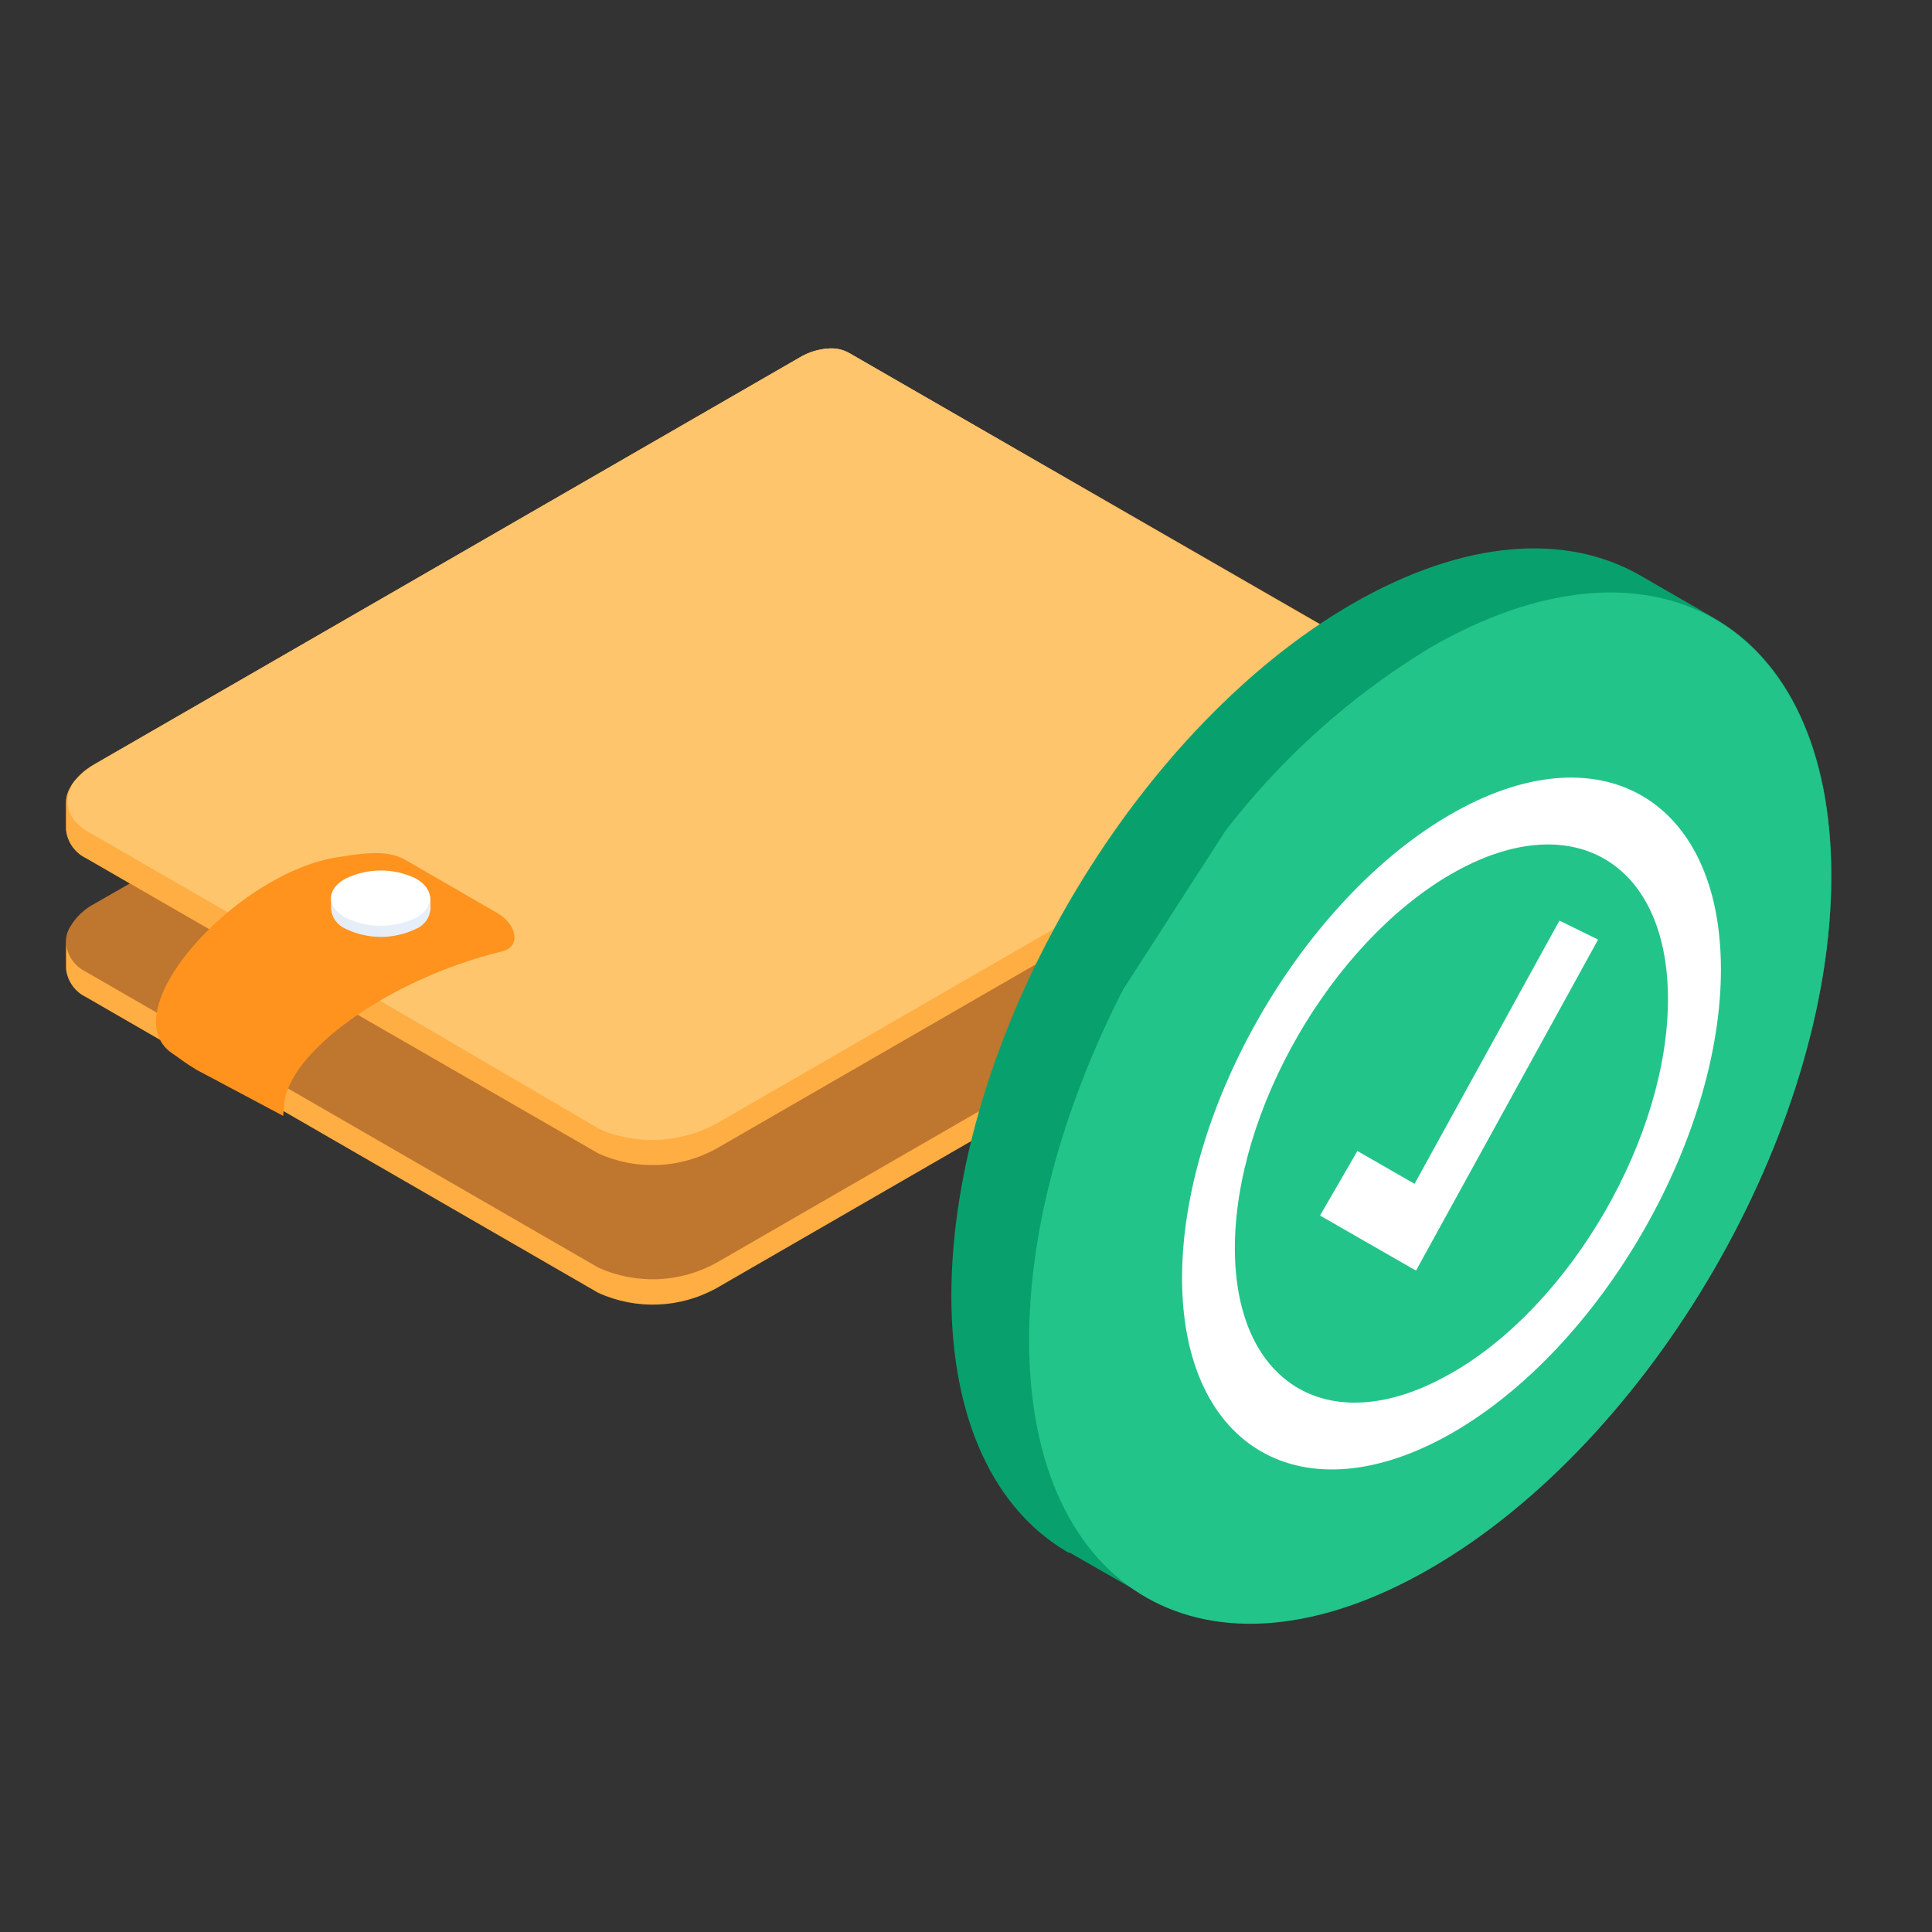 <?xml version="1.0" encoding="UTF-8"?>
<svg width="120px" height="120px" viewBox="0 0 120 120" version="1.1" xmlns="http://www.w3.org/2000/svg" xmlns:xlink="http://www.w3.org/1999/xlink">
    <rect x="0" y="0" width="120" height="120" fill="#333333" stroke="none"/>
    <!-- Generator: sketchtool 49.3 (51167) - http://www.bohemiancoding.com/sketch -->
    <title>E8D20754-3C1E-4A77-8D8E-23F8E5EB80CC</title>
    <desc>Created with sketchtool.</desc>
    <defs>
        <linearGradient x1="-5.74872764e-14%" y1="50%" x2="100%" y2="50%" id="linearGradient-1">
            <stop stop-color="#E5EDF6" offset="0%"></stop>
            <stop stop-color="#E6F0FA" offset="100%"></stop>
        </linearGradient>
    </defs>
    <g id="Symbols" stroke="none" stroke-width="1" fill="none" fill-rule="evenodd">
        <g id="status/complete" fill-rule="nonzero">
            <g id="shiftnow-icons_status-complete" transform="translate(4, 21)">
                <g id="wallet">
                    <path d="M84.26,25.08 L78.11,28.64 L84.26,25.09 L84.26,23.63 C84.26,23.63 86.05,22.55 87.17,23.12 L48.75,0.93 C48.396,0.731 47.996,0.631 47.59,0.64 C46.901,0.662 46.229,0.862 45.64,1.22 L1.89,26.46 C1.248,26.791 0.714,27.297 0.35,27.92 C0.184,28.227 0.101,28.571 0.11,28.92 L0.11,30.54 C0.19,31.302 0.66,31.968 1.35,32.3 L4.07,33.87 L1.89,35.12 C1.248,35.451 0.714,35.957 0.35,36.58 C0.169,36.881 0.079,37.229 0.09,37.58 C0.152,38.372 0.638,39.069 1.36,39.4 L33.16,57.76 C35.523,58.831 38.255,58.716 40.52,57.45 L83.87,32.45 C84.001,32.395 84.128,32.332 84.25,32.26 C86.091,31.074 87.251,29.077 87.37,26.89 C87.37,24.88 86,24.09 84.26,25.08 Z" id="Shape" fill="#BF762E"></path>
                    <path d="M88.64,25.53 C88.651,25.454 88.651,25.376 88.64,25.3 C88.632,25.182 88.612,25.064 88.58,24.95 C88.59,24.907 88.59,24.863 88.58,24.82 C88.555,24.703 88.518,24.589 88.47,24.48 C88.47,24.48 88.47,24.39 88.47,24.36 C88.417,24.24 88.357,24.123 88.29,24.01 L88.29,23.96 C88.106,23.672 87.86,23.43 87.57,23.25 L87.52,23.25 L48.75,0.93 C48.396,0.731 47.996,0.631 47.59,0.64 C46.901,0.662 46.229,0.862 45.64,1.22 L1.89,26.46 C1.368,26.745 0.911,27.137 0.55,27.61 C0.477,27.707 0.413,27.811 0.36,27.92 C0.179,28.221 0.089,28.569 0.1,28.92 L0.1,30.54 C0.18,31.302 0.65,31.968 1.34,32.3 L4.06,33.87 L33.16,50.64 C35.523,51.711 38.255,51.596 40.52,50.33 L77.12,29.21 L78.12,28.64 L84.27,25.08 C84.854,24.674 85.595,24.567 86.27,24.79 C86.299,24.778 86.331,24.778 86.36,24.79 C87.056,25.204 87.446,25.985 87.36,26.79 C87.245,28.973 86.088,30.967 84.25,32.15 L83.86,32.38 L81,34.06 L40.52,57.42 C38.255,58.686 35.523,58.801 33.16,57.73 L1.36,39.37 C0.642,39.036 0.16,38.34 0.1,37.55 L0.1,39.17 C0.18,39.932 0.65,40.598 1.34,40.93 L33.16,59.3 C35.522,60.374 38.253,60.263 40.52,59 L84.22,33.77 C86.816,32.061 88.448,29.223 88.62,26.12 C88.64,25.924 88.647,25.727 88.64,25.53 Z" id="Shape" fill="#FFAE43"></path>
                    <path d="M84.25,23.53 C85.1,22.941 86.176,22.782 87.16,23.1 L48.75,0.93 C48.396,0.731 47.996,0.631 47.59,0.64 C46.901,0.662 46.229,0.862 45.64,1.22 L1.89,26.46 C1.736,26.552 1.589,26.656 1.45,26.77 C1.349,26.834 1.252,26.904 1.16,26.98 C1.068,27.061 0.981,27.148 0.9,27.24 C0.794,27.341 0.694,27.448 0.6,27.56 C0.527,27.657 0.463,27.761 0.41,27.87 C0.41,27.87 0.41,27.87 0.41,27.92 C0.41,27.97 0.33,28.09 0.3,28.17 C0.27,28.25 0.24,28.39 0.21,28.48 C0.205,28.56 0.205,28.64 0.21,28.72 C0.21,28.72 0.21,28.8 0.21,28.84 C0.21,28.88 0.21,28.94 0.21,28.99 C0.215,29.082 0.232,29.172 0.26,29.26 C0.285,29.354 0.322,29.445 0.37,29.53 C0.402,29.612 0.439,29.692 0.48,29.77 C0.557,29.875 0.64,29.975 0.73,30.07 C0.777,30.126 0.827,30.179 0.88,30.23 C1.049,30.389 1.237,30.527 1.44,30.64 L15.61,38.82 L33.16,49.08 C33.32,49.17 33.5,49.24 33.68,49.32 C35.933,50.119 38.42,49.923 40.52,48.78 L75.88,28.37 L84.25,23.53 Z" id="Shape" fill="#FFC56D"></path>
                    <path d="M27.2,38.09 C20.07,39.81 13.74,44.47 13.65,47.71 C13.619,47.909 13.599,48.109 13.59,48.31 L8.23,45.46 C7.37,44.94 7.23,44.79 6.85,44.53 L6.7,44.43 C2.87,41.81 10.7,33.16 17.04,32.23 C18.25,32.06 19.95,31.7 21.18,32.41 L26.87,35.7 C28.11,36.4 28.38,37.8 27.2,38.09 Z" id="Shape" fill="#FF931E"></path>
                    <path d="M22.74,34.87 C22.702,34.311 22.349,33.822 21.83,33.61 C20.45,32.94 18.84,32.94 17.46,33.61 C16.963,33.815 16.618,34.276 16.56,34.81 L16.56,35.46 C16.614,36.006 16.963,36.479 17.47,36.69 C18.85,37.36 20.46,37.36 21.84,36.69 C22.355,36.48 22.704,35.995 22.74,35.44 L22.74,34.87 Z" id="Shape" fill="url(#linearGradient-1)"></path>
                    <path d="M21.84,36 C20.46,36.67 18.85,36.67 17.47,36 C16.26,35.33 16.25,34.24 17.47,33.57 C18.85,32.9 20.46,32.9 21.84,33.57 C23,34.28 23,35.37 21.84,36 Z" id="Shape" fill="#FFFFFF"></path>
                </g>
                <path d="M62.25,75.37 L62.38,75.44 L62.45,75.44 L66.72,77.89 L67.57,78.38 C72.05,80.73 78.14,80.25 84.84,76.38 C98.6,68.44 109.75,49.2 109.75,33.38 C109.75,25.54 107,20.02 102.53,17.43 C102.44,17.36 102.32,17.31 102.21,17.24 L97.82,14.71 C93.29,12.13 87,12.47 80,16.5 C66.24,24.45 55.09,43.68 55.09,59.5 C55.1,67.28 57.83,72.76 62.25,75.37 Z" id="Shape" fill="#08A16E"></path>
                <path d="M65.76,40.46 L65.54,40.89 C62.03,47.89 59.92,55.36 59.92,62.23 C59.92,78.02 71.07,84.38 84.83,76.43 C98.59,68.48 109.74,49.25 109.74,33.43 C109.74,17.61 98.59,11.28 84.83,19.23 C79.91,22.207 75.589,26.077 72.09,30.64" id="Shape" fill="#23C48A"></path>
                <polygon id="Shape" fill="#FFFFFF" points="92.86 36.18 95.26 37.36 83.95 57.92 77.99 54.5 80.31 50.49 83.86 52.53"></polygon>
                <path d="M86.1,29.58 C95.33,24.25 102.86,28.58 102.89,39.15 C102.92,49.72 95.43,62.7 86.2,68 C76.97,73.3 69.45,69 69.42,58.44 C69.39,47.88 76.88,34.9 86.1,29.58 Z M86.2,64.26 C93.61,60 99.63,49.56 99.6,41 C99.57,32.44 93.52,29 86.1,33.31 C78.68,37.62 72.68,48 72.7,56.57 C72.72,65.14 78.78,68.57 86.19,64.26 L86.2,64.26 Z" id="Shape" fill="#FFFFFF"></path>
            </g>
        </g>
    </g>
</svg>